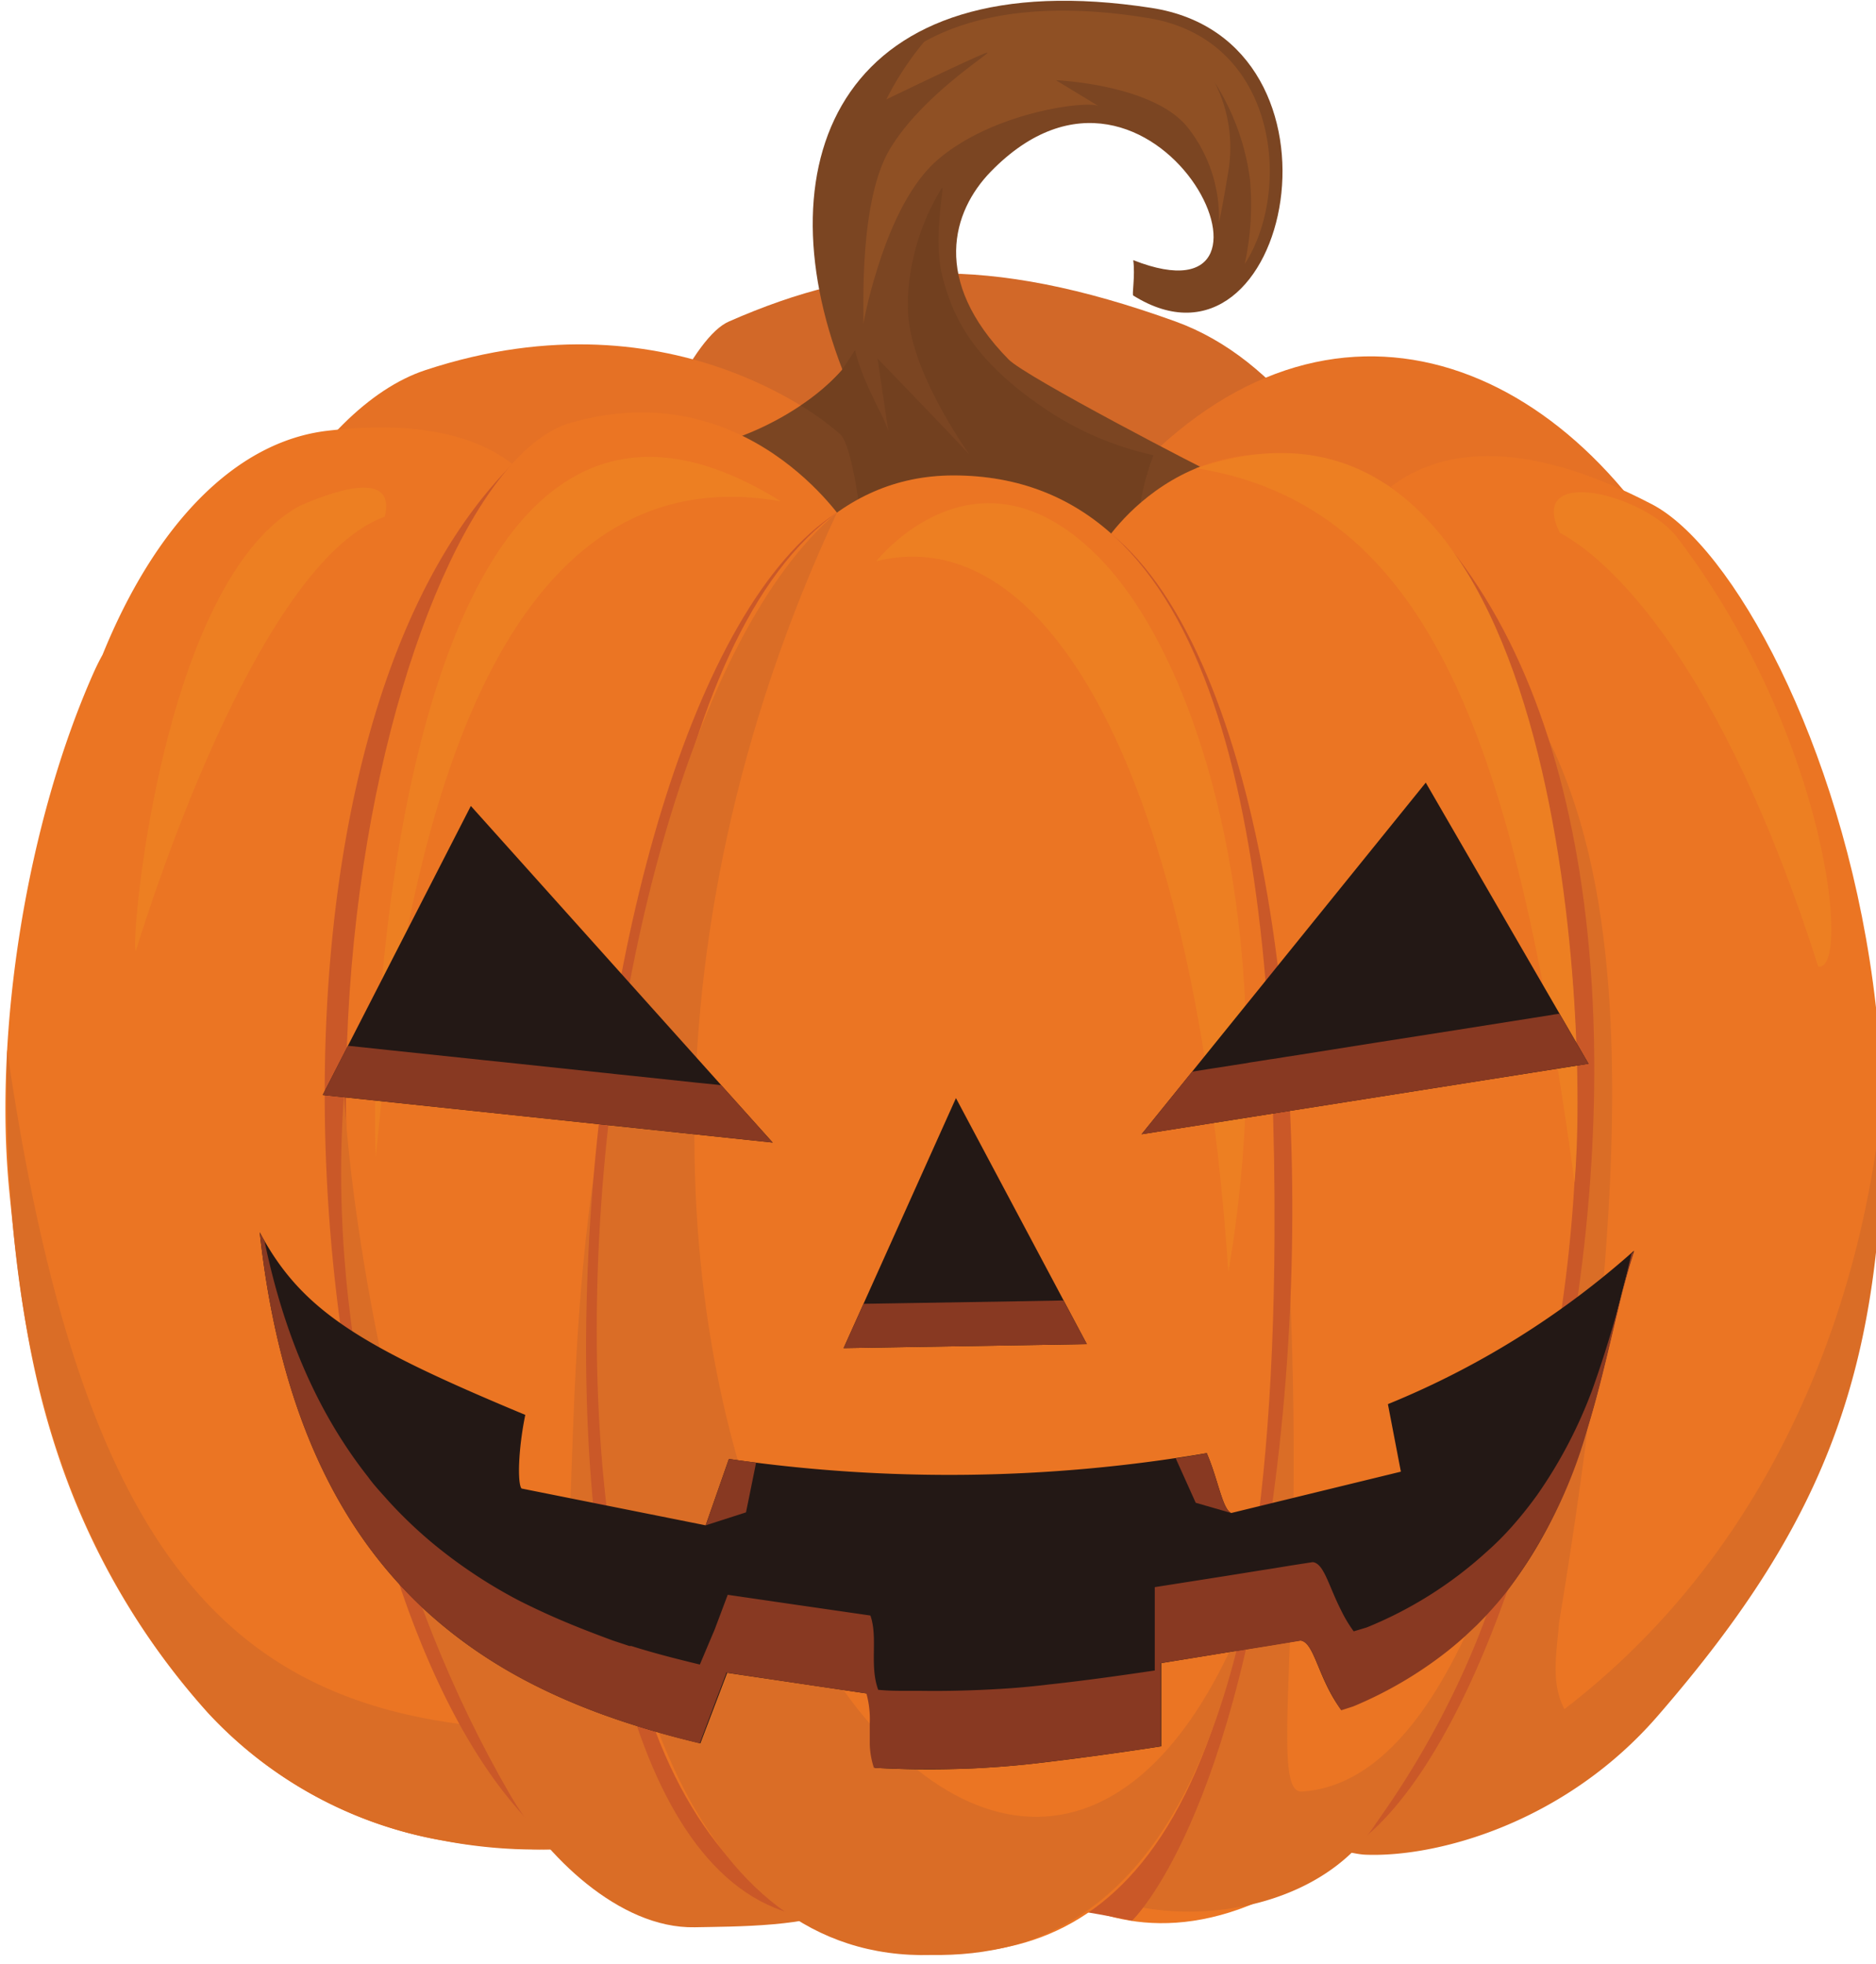 <svg id="Layer_1" data-name="Layer 1" xmlns="http://www.w3.org/2000/svg" viewBox="0 0 144.75 151.5"><defs><style>.cls-1{fill:#d26828;}.cls-1,.cls-10,.cls-11,.cls-2,.cls-3,.cls-4,.cls-5,.cls-6,.cls-7,.cls-8,.cls-9{fill-rule:evenodd;}.cls-2{fill:#e57125;}.cls-3{fill:#7b4522;}.cls-4{fill:#8f5024;}.cls-5{fill:#72401f;}.cls-6{fill:#eb7523;}.cls-7{fill:#da6d26;}.cls-8{fill:#ca5828;}.cls-9{fill:#ed7f22;}.cls-10{fill:#231815;}.cls-11{fill:#883922;}</style></defs><title>Artboard 1</title><path class="cls-1" d="M56.23,24.81c10.55-4.64,19.92-5.26,34.49,0C122.14,36.22,123,135.56,68.62,134.62,19.56,133.77,45.67,29.45,56.23,24.81Z"/><path class="cls-2" d="M89.38,34.58c31.38-28.94,73.85,36.31,26.93,95.25-23.77,16.75-37.56.43-37.56.43S85.77,37.25,89.38,34.58Z"/><path class="cls-2" d="M64.81,33.45s-12.43-11.36-32-4.89c-17.12,5.66-34.64,57.37-.77,99.65,24.78,17.15,40.24,1.07,40.24,1.07S68.58,36.18,64.81,33.45Z"/><path class="cls-3" d="M94.33,36.87c-1.46-.66-15.19-7.79-16.51-9.14-6-6.11-4.33-11.44-1.38-14.48,12.64-13,25,12.34,11,6.82.16,1.23-.11,2.66,0,2.73C99.54,30.37,105.16,3.12,88.84.61,65-3.07,58.7,12.24,65,28.52c0,0-4.87,6-15.18,6.73C65.25,50,80.18,52.2,94.33,36.87Z"/><path class="cls-4" d="M72.42,12.27C76.79,8.57,84,7.74,84.77,8.19l-3.29-2s7.63.31,10.23,3.73a11.22,11.22,0,0,1,2.34,7.29c.07-.34.35-1.63.78-4.33a11.12,11.12,0,0,0-1.1-6.52,18.34,18.34,0,0,1,2.72,7.51,21.58,21.58,0,0,1-.41,6.5c3.7-5.71,2.57-17.45-7.59-19C81,.17,75.29,1,71.31,3.22a23.17,23.17,0,0,0-2.92,4.45s7.46-3.61,7.79-3.61S71,7.44,68.57,11.66c-1.42,2.52-1.81,6.58-1.92,9.57-.07,2,0,3.58-.05,3.81a37.63,37.63,0,0,1,1-4C68.48,18.13,70,14.31,72.42,12.27Z"/><path class="cls-5" d="M89,35.12a24.27,24.27,0,0,1-8-3.34c-6-3.94-7.48-7.38-8.28-10.42l-.06-.26c-.68-3,.3-7.06,0-6.58a17.72,17.72,0,0,0-2.43,6.65,14.51,14.51,0,0,0-.16,3c.25,5,5.28,11.57,4.64,10.82s-7-7.33-7-7.33l.85,5.73c-.15-1-1.89-3.53-2.59-6.38l-1,1.53a15.82,15.82,0,0,1-3.18,2.75,21.51,21.51,0,0,1,3,2.18c.48.35,1,2.16,1.43,5.06a15.19,15.19,0,0,1,7.32-1.83,17.68,17.68,0,0,1,12.18,4.48A16.46,16.46,0,0,1,88,38.78,19.6,19.6,0,0,1,89,35.12Z"/><path class="cls-6" d="M104,41.76s4.67-12.65,23.47-2.85c12.35,6.44,33.47,60.63-1.09,94.17-23.36,18.63-28.53.69-28.53.69S101.05,44.32,104,41.76Z"/><path class="cls-7" d="M119.16,68.75v0a69.25,69.25,0,0,0-2.28-11.43,80.15,80.15,0,0,0-4.81-11.14c9.06,11,17.66,22,8.22,79.05-.16,2.2-.67,4.58.42,6.63,23.43-18,24.34-46.91,24.59-47.91.21,21.07-4,33-17.38,48.42-7.19,8.31-17.12,10.95-22.58,10.72-1.23-.05-3.39-.9-4.47-.31,7.79-2.8,16-28.2,17.74-35.89,1.29-5.83,1.38-12.07,1.42-18A151.62,151.62,0,0,0,119.16,68.75Z"/><path class="cls-8" d="M107.28,37.55c-2.21,36.78-2.23,103.55-7.55,106.35C117.39,145.29,137.92,63.12,107.28,37.55Z"/><path class="cls-6" d="M85.06,42.11s7.16-11.87,21.59-4.9c12.63,6.11,26.49,60.14-.39,103.32-19.17,17.35-30.18.51-30.18.51S82.15,44.88,85.06,42.11Z"/><path class="cls-7" d="M95.31,60.14c8.67,52,1.48,78.31,5.14,78.08,10.3-.66,14.75-18.32,16.16-20.24-1.55,7.55-5.7,16.1-10.35,22.55-3.85,6.16-12.66,8-19.24,6.41a14.88,14.88,0,0,0,1.64-3.2,59.19,59.19,0,0,0,3.49-9.91,228.53,228.53,0,0,0,4.44-26.22C97.53,100.13,95.77,67.66,95.31,60.14Z"/><path class="cls-8" d="M87.35,148.18s8.16-7.68,11.36-36.53-1.28-61-13-70.49c-1,23.41.94,104.79-2.61,106.28C83.72,147.45,87.35,148.18,87.35,148.18Z"/><path class="cls-9" d="M121.49,91.21c-4.61-33.92-11.16-52.16-29.18-55.09C120.78,26.46,122.59,79.45,121.49,91.21Z"/><path class="cls-6" d="M43.08,42s-.43-10.78-17.78-8.77c-7.23.83-13.38,7.4-17.39,17.29-.24.43-.46.87-.67,1.34C2.07,63.47-.5,79.53.72,91.92c.72,7.25,1.45,13.43,3.76,20.34a56.25,56.25,0,0,0,11.57,19.9A32.23,32.23,0,0,0,34.2,142c4.13.76,11.48,1.16,16-.25-.69-.36-4.77-4.92-6.49-6.67a30,30,0,0,0,4.35-3.27S45.89,44.62,43.08,42Z"/><path class="cls-7" d="M.55,81c-.31,19,2.67,36.84,15.49,51.11A32.14,32.14,0,0,0,34.16,142a37.94,37.94,0,0,0,12.8.28c-2.38-1-4.2-6.34-5.23-8.79C18.85,132.83,6.52,122,.55,81Z"/><path class="cls-8" d="M40.61,140.31c-17.89-19-23-82.45-1.07-104.5-5.09,38.44.23,101.28,4.05,102.24A17.08,17.08,0,0,0,40.61,140.31Z"/><path class="cls-6" d="M65.22,40.42S57.65,28.68,44,32.63,15,94.83,40.12,138.45c12.58,21.69,30.16,1,30.16,1S68,43.24,65.22,40.42Z"/><path class="cls-7" d="M26.55,84.38c-1.42,18.68,3.92,38.76,12.8,54.07,2.67,4.61,8.38,10.36,14.26,10.24,2.81-.06,9.42,0,11.58-1.65,1.06-.83.77-.73,1.85-1.51.92-.65-1-3.43-.15-4.17-3.94,0-6-3.93-8.21-6.52-6.07-7.1-8.55-47.23-10.51-56.14C42.82,99.7,45,119,43,125.15c-.94,2.91-3.27,4-5.23,1.74C31.22,119.37,27.12,95.05,26.55,84.38Z"/><path class="cls-8" d="M64.58,39.55c.12,23.42-3.93,107-.45,108.5C35.85,147.81,42.05,54,64.58,39.55Z"/><path class="cls-6" d="M47.2,95.87C49.77,64.4,55.69,36.7,73.56,36.68c20.29,0,24.92,27.13,24.78,58.66-.21,49.12-14.12,56-27,55.3C55.25,149.75,44.13,133.54,47.2,95.87Z"/><path class="cls-7" d="M64.58,39.55C33,107.23,77.6,170.1,96,124.83c-5,23-16.07,26.1-24.13,26C34.93,151.87,42.37,58.1,64.58,39.55Z"/><path class="cls-9" d="M67.61,43.3s7.64-9.75,17-.48c8.19,8.09,14.48,30,10.17,55.34C92.19,59.84,80.79,40,67.61,43.3Z"/><path class="cls-9" d="M140.29,74.56c-7.45-23.36-16-31.36-19.94-33.46-2.62-5.33,6.69-2.94,9.14.47C141.09,56.88,142.83,75.09,140.29,74.56Z"/><path class="cls-9" d="M29,89.33c3.13-34.84,13.09-53.87,31.25-50.65C31.5,20.75,28.43,78.39,29,89.33Z"/><path class="cls-9" d="M29.69,39.86c.8-3.29-3-2.41-6.59-.82C12.3,45,10,73.38,10.48,73.36,10.19,74.43,19.13,43.66,29.69,39.86Z"/><polygon class="cls-10" points="24.9 84.48 59.62 88.15 36.33 62.18 24.9 84.48"/><polygon class="cls-10" points="122.57 82.07 88.08 87.51 110.01 60.38 122.57 82.07"/><polygon class="cls-10" points="83.86 103.7 65.09 104.01 73.76 84.72 83.86 103.7"/><path class="cls-10" d="M107.09,108.33l1,5.21L95,116.73c-.69-.3-1-2.57-1.89-4.62a118.28,118.28,0,0,1-36.87.45l-1.79,5.12-14.21-2.84c-.32-.39-.26-3,.29-5.68-12.67-5.28-17.25-8-20.49-14.09,3,27.5,18.18,35.64,34,39.43l2.07-5.44,10.82,1.6c.57,1.72-.09,3.83.59,5.73A73.17,73.17,0,0,0,80.31,136s4.2-.48,9.29-1.27l0-6.42,10.74-1.75c1.09.13,1.35,2.95,3.14,5.34l.93-.3c18.14-7.69,18.45-25.48,21.67-35.11A65.87,65.87,0,0,1,107.09,108.33Z"/><path class="cls-11" d="M43.11,124.92c-1-.43-2-.9-3-1.4a38.1,38.1,0,0,1-6.56-4.32,33.9,33.9,0,0,1-2.53-2.3c-.41-.41-.81-.83-1.2-1.27s-1-1.09-1.41-1.67c-3.6-4.56-6.4-10.46-8-18.22-.13-.22-.25-.44-.37-.67,1.37,12.68,5.34,21.24,10.77,27.16.57.62,1.16,1.22,1.76,1.79.4.37.81.74,1.23,1.09a37.28,37.28,0,0,0,7.27,4.82,48.94,48.94,0,0,0,6.17,2.61c.64.23,1.27.43,1.91.63.48.15,1,.3,1.44.43l.25.08c1,.29,2.1.57,3.15.82L55.31,131l.72-1.88,0-.08,6.66,1,2.38.35,1.78.26a7.39,7.39,0,0,1,.26,2.28V133c0,.52,0,1,0,1.56a6.34,6.34,0,0,0,.32,1.83c1,.05,1.86.08,2.74.1h.51c2.2,0,4.13,0,5.66-.13,2.47-.15,3.93-.36,3.93-.36s1.81-.21,4.49-.57l1.07-.15c1.14-.16,2.41-.34,3.73-.55l0-5.93v-.49l.94-.15,3-.48,1.33-.22.42-.07.15,0,.71-.12,1.94-.31,1.45-.24.85-.14c.95.12,1.27,2.25,2.51,4.37a11.44,11.44,0,0,0,.63,1l.93-.3a31,31,0,0,0,7.31-4.3c.46-.37.9-.74,1.33-1.13l.89-.84.74-.76c.57-.62,1.11-1.24,1.62-1.89a37.81,37.81,0,0,0,6.16-12.45c1.57-5.1,2.38-10,3.62-13.74l-.22.2a86.49,86.49,0,0,1-3,10.45,35.94,35.94,0,0,1-4.25,8.13,30.7,30.7,0,0,1-1.92,2.41c-.61.69-1.27,1.36-2,2a31.05,31.05,0,0,1-9.25,5.83l-1,.3a10.49,10.49,0,0,1-1-1.68c-.95-1.87-1.3-3.56-2.16-3.66l-1.62.25-1.4.23h0l-.9.14-.87.14-1.87.3-5.53.87,0,6.43c-1.55.23-2.9.42-4,.57-2.69.36-4.18.51-4.18.51s-.75.1-2.09.22c-.56.05-1.23.1-2,.14-1.57.09-3.53.16-5.77.13l-1,0c-.74,0-1.51,0-2.3-.08-.69-1.9,0-4-.6-5.73l-4.42-.64-1.59-.23-5-.73-1,2.66L54,128.42c-1-.24-2-.49-3-.76-.77-.21-1.53-.43-2.29-.67l-.15,0-.66-.22-.58-.19C45.91,126.06,44.5,125.52,43.11,124.92Z"/><polygon class="cls-11" points="78.89 100.39 70.96 100.52 69.14 100.55 66.63 100.59 65.09 104.01 69.26 103.94 71.13 103.91 78.63 103.79 80.9 103.75 83.86 103.7 82.06 100.33 81.19 100.35 78.89 100.39"/><polygon class="cls-11" points="53.67 83.52 48.88 83.01 48.49 82.97 47.43 82.86 47.2 82.83 46.7 82.78 46.41 82.75 40.01 82.07 37.52 81.81 29.94 81.01 29.11 80.92 26.84 80.68 26.78 80.8 25.07 84.15 24.9 84.48 25.07 84.5 26.53 84.65 26.57 84.66 26.71 84.67 28.97 84.91 29.46 84.96 37.6 85.82 39.84 86.06 46.2 86.73 46.44 86.76 46.58 86.77 46.94 86.81 48.04 86.92 49.41 87.07 53.59 87.51 59.62 88.15 55.65 83.72 53.67 83.52"/><polygon class="cls-11" points="91.98 82.68 88.08 87.51 93.69 86.63 96.09 86.25 96.56 86.17 98.23 85.91 98.62 85.85 99.53 85.7 99.96 85.64 105.38 84.78 111.92 83.75 120.01 82.47 120.19 82.44 121.65 82.21 121.68 82.21 122.57 82.07 121.62 80.44 121.6 80.4 120.33 78.21 119.91 78.27 119.49 78.34 112.23 79.49 105.53 80.54 100.19 81.39 99.28 81.53 98.22 81.7 98.06 81.72 96.4 81.98 96.2 82.02 93.11 82.5 91.98 82.68"/><path class="cls-11" d="M58.34,112.84l-1.4-.18-.7-.1-1.79,5.12,3.11-1,.25-1.22Z"/><path class="cls-11" d="M90.72,112.52l1.54,3.42,2.74.79c-.69-.3-1-2.57-1.89-4.62C92.32,112.26,91.52,112.39,90.72,112.52Z"/></svg>